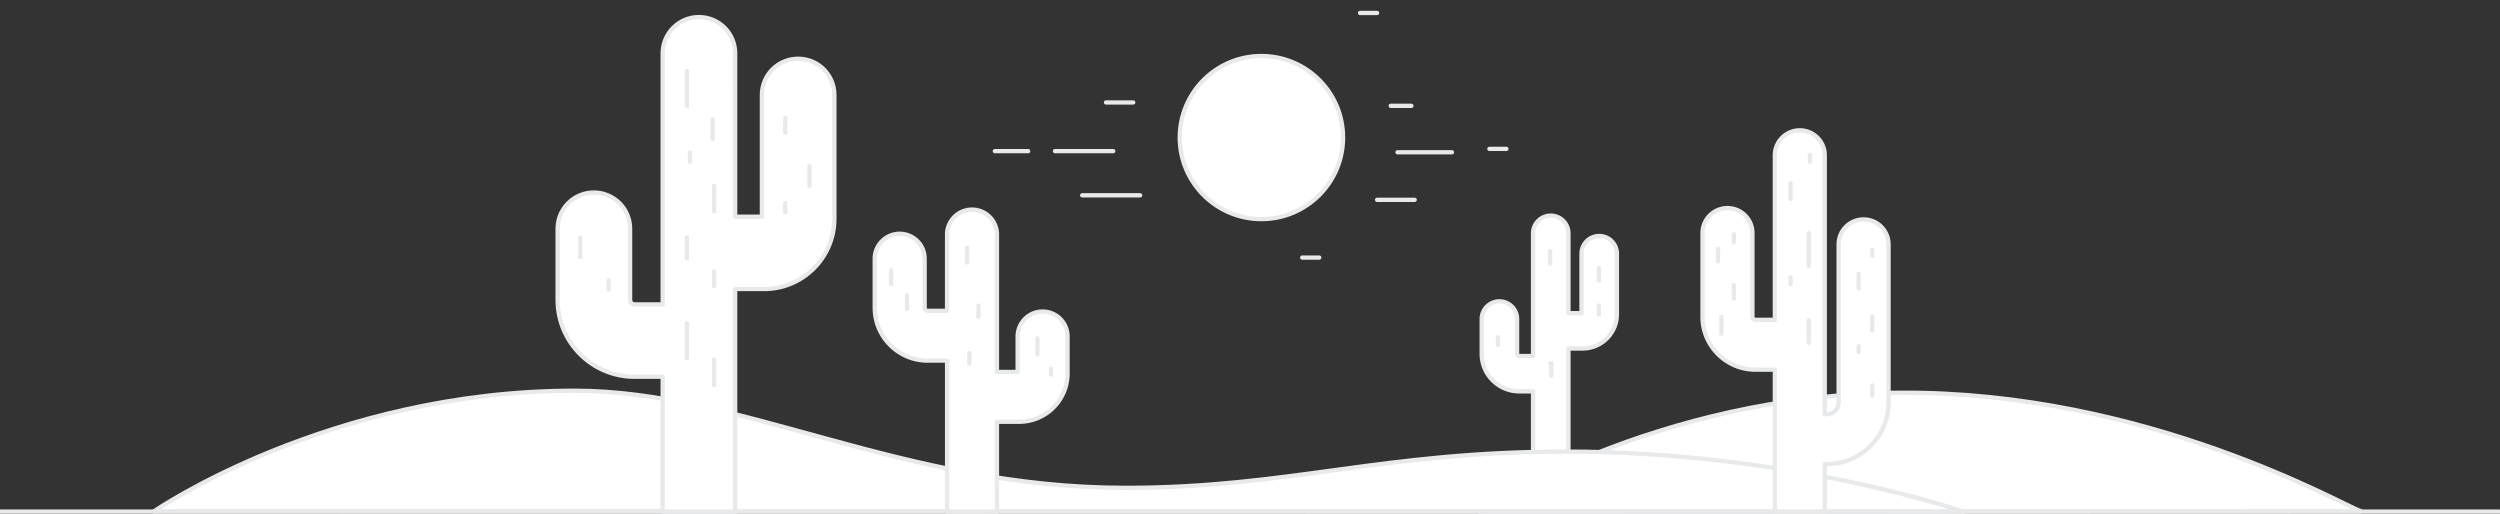 <svg
  width="584"
  height="120"
  viewBox="0 0 584 120"
  xmlns="http://www.w3.org/2000/svg"
>
  <rect x="0" y="0" width="584" height="120" fill="#333333" stroke="none"/>
  <g fill="none" fill-rule="evenodd">
    <path
      d="M358.116 91.422v15.395h8.273V81.409h3.301c4.424 0 8.022-3.593 8.022-8.01V59.256a4.133 4.133 0 0 0-4.136-4.13 4.133 4.133 0 0 0-4.136 4.13V73.15h-3.051V54.5a4.133 4.133 0 0 0-4.137-4.13 4.133 4.133 0 0 0-4.136 4.13v28.662h-3.217a.501.501 0 0 1-.5-.5v-8.136c0-2.281-1.853-4.13-4.137-4.13a4.134 4.134 0 0 0-4.137 4.13v8.135c0 4.83 3.936 8.761 8.774 8.761h3.217z"
      fill="#FFF"
    ></path>
    <path
      d="M358.116 91.422v15.395h8.273V81.409h3.301c4.424 0 8.022-3.593 8.022-8.01V59.256a4.133 4.133 0 0 0-4.136-4.13 4.133 4.133 0 0 0-4.136 4.13V73.15h-3.051V54.5a4.133 4.133 0 0 0-4.137-4.13 4.133 4.133 0 0 0-4.136 4.13v28.662h-3.217a.501.501 0 0 1-.5-.5v-8.136c0-2.281-1.853-4.13-4.137-4.13a4.134 4.134 0 0 0-4.137 4.13v8.135c0 4.83 3.936 8.761 8.774 8.761h3.217z"
      stroke="#E8E9EA"
      stroke-linecap="round"
      stroke-linejoin="round"
    ></path>
    <path d="M362.112 58.664v2.91" fill="#FFF"></path>
    <path
      d="M362.112 58.664v2.91"
      stroke="#E8E9EA"
      stroke-linecap="round"
      stroke-linejoin="round"
    ></path>
    <path d="M373.506 62.633v2.922" fill="#FFF"></path>
    <path
      d="M373.506 62.633v2.922"
      stroke="#E8E9EA"
      stroke-linecap="round"
      stroke-linejoin="round"
    ></path>
    <path d="M373.506 71.364v2.116" fill="#FFF"></path>
    <path
      d="M373.506 71.364v2.116"
      stroke="#E8E9EA"
      stroke-linecap="round"
      stroke-linejoin="round"
    ></path>
    <path fill="#FFF" d="M362.112 84.857h.265v2.91"></path>
    <path
      stroke="#E8E9EA"
      stroke-linecap="round"
      stroke-linejoin="round"
      d="M362.112 84.857h.265v2.91"
    ></path>
    <path d="M349.923 78.772v1.852" fill="#FFF"></path>
    <path
      d="M349.923 78.772v1.852"
      stroke="#E8E9EA"
      stroke-linecap="round"
      stroke-linejoin="round"
    ></path>
    <path
      d="M345.554 119.516s40.848-27.39 98.242-27.775c57.655-.387 103.524 26.301 107.749 27.707l-205.99.068z"
      fill="#FFF"
    ></path>
    <path
      d="M345.554 119.516s40.848-27.39 98.242-27.775c57.655-.387 103.524 26.301 107.749 27.707l-205.99.068z"
      stroke="#E8E9EA"
      stroke-linecap="round"
      stroke-linejoin="round"
    ></path>
    <path
      d="M35.988 119.428s40.846-28.156 98.241-28.156c38.957 0 76.383 22.688 128.695 22.688 38.146 0 59.722-8.466 102.81-8.466 51.667 0 91.297 13.483 92.916 14.022l-422.662-.088z"
      fill="#FFF"
    ></path>
    <path
      d="M35.988 119.428s40.846-28.156 98.241-28.156c38.957 0 76.383 22.688 128.695 22.688 38.146 0 59.722-8.466 102.81-8.466 51.667 0 91.297 13.483 92.916 14.022l-422.662-.088z"
      stroke="#E8E9EA"
      stroke-linecap="round"
      stroke-linejoin="round"
    ></path>
    <path d="M0 119.516h583.791" fill="#FFF"></path>
    <path
      d="M0 119.516h583.791"
      stroke="#E8E9EA"
      stroke-linecap="round"
      stroke-linejoin="round"
    ></path>
    <path
      d="M313.74 32.13c0 10.52-8.54 19.05-19.077 19.05-10.535 0-19.077-8.53-19.077-19.05 0-10.52 8.542-19.048 19.077-19.048 10.536 0 19.077 8.528 19.077 19.049"
      fill="#FFF"
    ></path>
    <path
      d="M313.74 32.13c0 10.52-8.54 19.05-19.077 19.05-10.535 0-19.077-8.53-19.077-19.05 0-10.52 8.542-19.048 19.077-19.048 10.536 0 19.077 8.528 19.077 19.049z"
      stroke="#E8E9EA"
      stroke-linecap="round"
      stroke-linejoin="round"
    ></path>
    <path d="M326.458 35.57h12.719" fill="#FFF"></path>
    <path
      d="M326.458 35.57h12.719"
      stroke="#E8E9EA"
      stroke-linecap="round"
      stroke-linejoin="round"
    ></path>
    <path d="M347.92 34.776h3.974" fill="#FFF"></path>
    <path
      d="M347.92 34.776h3.974"
      stroke="#E8E9EA"
      stroke-linecap="round"
      stroke-linejoin="round"
    ></path>
    <path d="M304.202 60.174h3.974" fill="#FFF"></path>
    <path
      d="M304.202 60.174h3.974"
      stroke="#E8E9EA"
      stroke-linecap="round"
      stroke-linejoin="round"
    ></path>
    <path d="M317.714 3.029h3.975" fill="#FFF"></path>
    <path
      d="M317.714 3.029h3.975"
      stroke="#E8E9EA"
      stroke-linecap="round"
      stroke-linejoin="round"
    ></path>
    <path d="M246.44 35.306h13.607" fill="#FFF"></path>
    <path
      d="M246.44 35.306h13.607"
      stroke="#E8E9EA"
      stroke-linecap="round"
      stroke-linejoin="round"
    ></path>
    <path d="M232.398 35.306h7.777" fill="#FFF"></path>
    <path
      d="M232.398 35.306h7.777"
      stroke="#E8E9EA"
      stroke-linecap="round"
      stroke-linejoin="round"
    ></path>
    <path d="M258.363 23.93h6.36" fill="#FFF"></path>
    <path
      d="M258.363 23.93h6.36"
      stroke="#E8E9EA"
      stroke-linecap="round"
      stroke-linejoin="round"
    ></path>
    <path d="M252.8 45.623h13.536" fill="#FFF"></path>
    <path
      d="M252.8 45.623h13.536"
      stroke="#E8E9EA"
      stroke-linecap="round"
      stroke-linejoin="round"
    ></path>
    <path d="M324.869 24.723h4.835" fill="#FFF"></path>
    <path
      d="M324.869 24.723h4.835"
      stroke="#E8E9EA"
      stroke-linecap="round"
      stroke-linejoin="round"
    ></path>
    <path d="M321.69 46.681h8.779" fill="#FFF"></path>
    <path
      d="M321.69 46.681h8.779"
      stroke="#E8E9EA"
      stroke-linecap="round"
      stroke-linejoin="round"
    ></path>
    <path
      d="M154.802 88.008v31.508h16.932V67.515h6.758c9.054 0 16.42-7.355 16.42-16.395V22.173c0-4.669-3.79-8.454-8.467-8.454-4.676 0-8.466 3.785-8.466 8.454v28.434h-6.245V12.44c0-4.669-3.79-8.453-8.466-8.453-4.676 0-8.466 3.784-8.466 8.453v58.662h-6.583c-.565 0-1.026-.459-1.026-1.025v-16.65c0-4.67-3.79-8.454-8.466-8.454-4.676 0-8.467 3.784-8.467 8.454v16.65c0 9.889 8.057 17.932 17.96 17.932h6.582z"
      fill="#FFF"
    ></path>
    <path
      d="M154.802 88.008v31.508h16.932V67.515h6.758c9.054 0 16.42-7.355 16.42-16.395V22.173c0-4.669-3.79-8.454-8.467-8.454-4.676 0-8.466 3.785-8.466 8.454v28.434h-6.245V12.44c0-4.669-3.79-8.453-8.466-8.453-4.676 0-8.466 3.784-8.466 8.453v58.662h-6.583c-.565 0-1.026-.459-1.026-1.025v-16.65c0-4.67-3.79-8.454-8.466-8.454-4.676 0-8.467 3.784-8.467 8.454v16.65c0 9.889 8.057 17.932 17.96 17.932h6.582z"
      stroke="#E8E9EA"
      stroke-linecap="round"
      stroke-linejoin="round"
    ></path>
    <path d="M160.467 16.597v8.121" fill="#FFF"></path>
    <path
      d="M160.467 16.597v8.121"
      stroke="#E8E9EA"
      stroke-linecap="round"
      stroke-linejoin="round"
    ></path>
    <path d="M160.467 75.51v8.12" fill="#FFF"></path>
    <path
      d="M160.467 75.51v8.12"
      stroke="#E8E9EA"
      stroke-linecap="round"
      stroke-linejoin="round"
    ></path>
    <path d="M160.467 55.401v4.947" fill="#FFF"></path>
    <path
      d="M160.467 55.401v4.947"
      stroke="#E8E9EA"
      stroke-linecap="round"
      stroke-linejoin="round"
    ></path>
    <path d="M166.474 27.886v4.585" fill="#FFF"></path>
    <path
      d="M166.474 27.886v4.585"
      stroke="#E8E9EA"
      stroke-linecap="round"
      stroke-linejoin="round"
    ></path>
    <path d="M189.084 38.821v4.586" fill="#FFF"></path>
    <path
      d="M189.084 38.821v4.586"
      stroke="#E8E9EA"
      stroke-linecap="round"
      stroke-linejoin="round"
    ></path>
    <path d="M135.56 55.49v4.585" fill="#FFF"></path>
    <path
      d="M135.56 55.49v4.585"
      stroke="#E8E9EA"
      stroke-linecap="round"
      stroke-linejoin="round"
    ></path>
    <path d="M166.827 63.383v3.44" fill="#FFF"></path>
    <path
      d="M166.827 63.383v3.44"
      stroke="#E8E9EA"
      stroke-linecap="round"
      stroke-linejoin="round"
    ></path>
    <path d="M183.432 27.577v3.44" fill="#FFF"></path>
    <path
      d="M183.432 27.577v3.44"
      stroke="#E8E9EA"
      stroke-linecap="round"
      stroke-linejoin="round"
    ></path>
    <path d="M161.174 35.646v2.146" fill="#FFF"></path>
    <path
      d="M161.174 35.646v2.146"
      stroke="#E8E9EA"
      stroke-linecap="round"
      stroke-linejoin="round"
    ></path>
    <path d="M183.432 47.435v2.146" fill="#FFF"></path>
    <path
      d="M183.432 47.435v2.146"
      stroke="#E8E9EA"
      stroke-linecap="round"
      stroke-linejoin="round"
    ></path>
    <path d="M142.184 65.514v2.146" fill="#FFF"></path>
    <path
      d="M142.184 65.514v2.146"
      stroke="#E8E9EA"
      stroke-linecap="round"
      stroke-linejoin="round"
    ></path>
    <path d="M166.827 43.407v6.008" fill="#FFF"></path>
    <path
      d="M166.827 43.407v6.008"
      stroke="#E8E9EA"
      stroke-linecap="round"
      stroke-linejoin="round"
    ></path>
    <path d="M166.827 83.975v6.008" fill="#FFF"></path>
    <path
      d="M166.827 83.975v6.008"
      stroke="#E8E9EA"
      stroke-linecap="round"
      stroke-linejoin="round"
    ></path>
    <path
      d="M216.702 84.24h4.533v35.276h11.658v-20.99h5.183c6.235 0 11.306-5.063 11.306-11.288v-8.642c0-3.215-2.61-5.821-5.83-5.821a5.825 5.825 0 0 0-5.829 5.82v8.29h-4.83V54.784c0-3.215-2.61-5.82-5.829-5.82a5.825 5.825 0 0 0-5.83 5.82v17.814h-4.532a.707.707 0 0 1-.706-.705V60.428c0-3.215-2.61-5.82-5.83-5.82a5.825 5.825 0 0 0-5.83 5.82v11.465c0 6.808 5.548 12.346 12.366 12.346"
      fill="#FFF"
    ></path>
    <path
      d="M216.702 84.24h4.533v35.276h11.658v-20.99h5.183c6.235 0 11.306-5.063 11.306-11.288v-8.642c0-3.215-2.61-5.821-5.83-5.821a5.825 5.825 0 0 0-5.829 5.82v8.29h-4.83V54.784c0-3.215-2.61-5.82-5.829-5.82a5.825 5.825 0 0 0-5.83 5.82v17.814h-4.532a.707.707 0 0 1-.706-.705V60.428c0-3.215-2.61-5.82-5.83-5.82a5.825 5.825 0 0 0-5.83 5.82v11.465c0 6.808 5.548 12.346 12.366 12.346z"
      stroke="#E8E9EA"
      stroke-linecap="round"
      stroke-linejoin="round"
    ></path>
    <path d="M225.916 57.87v3.44" fill="#FFF"></path>
    <path
      d="M225.916 57.87v3.44"
      stroke="#E8E9EA"
      stroke-linecap="round"
      stroke-linejoin="round"
    ></path>
    <path d="M228.565 71.364v2.645" fill="#FFF"></path>
    <path
      d="M228.565 71.364v2.645"
      stroke="#E8E9EA"
      stroke-linecap="round"
      stroke-linejoin="round"
    ></path>
    <path d="M226.446 82.476v2.44" fill="#FFF"></path>
    <path
      d="M226.446 82.476v2.44"
      stroke="#E8E9EA"
      stroke-linecap="round"
      stroke-linejoin="round"
    ></path>
    <path d="M208.163 63.162v3.175" fill="#FFF"></path>
    <path
      d="M208.163 63.162v3.175"
      stroke="#E8E9EA"
      stroke-linecap="round"
      stroke-linejoin="round"
    ></path>
    <path d="M211.872 68.983v3.174" fill="#FFF"></path>
    <path
      d="M211.872 68.983v3.174"
      stroke="#E8E9EA"
      stroke-linecap="round"
      stroke-linejoin="round"
    ></path>
    <path d="M242.344 79.036v3.714" fill="#FFF"></path>
    <path
      d="M242.344 79.036v3.714"
      stroke="#E8E9EA"
      stroke-linecap="round"
      stroke-linejoin="round"
    ></path>
    <path d="M245.524 86.18v1.323" fill="#FFF"></path>
    <path
      d="M245.524 86.18v1.323"
      stroke="#E8E9EA"
      stroke-linecap="round"
      stroke-linejoin="round"
    ></path>
    <path
      d="M410.072 86.356h4.532v33.16h11.66v-11.112h.497c7.941 0 14.401-6.45 14.401-14.379V57.077c0-3.215-2.61-5.82-5.83-5.82a5.825 5.825 0 0 0-5.829 5.82v36.948c0 1.51-1.23 2.738-2.742 2.738h-.498v-60.5c0-3.214-2.61-5.82-5.83-5.82a5.825 5.825 0 0 0-5.829 5.82v38.452h-4.532a.707.707 0 0 1-.707-.706V54.431c0-3.215-2.61-5.82-5.83-5.82a5.825 5.825 0 0 0-5.828 5.82v19.578c0 6.808 5.546 12.347 12.365 12.347"
      fill="#FFF"
    ></path>
    <path
      d="M410.072 86.356h4.532v33.16h11.66v-11.112h.497c7.941 0 14.401-6.45 14.401-14.379V57.077c0-3.215-2.61-5.82-5.83-5.82a5.825 5.825 0 0 0-5.829 5.82v36.948c0 1.51-1.23 2.738-2.742 2.738h-.498v-60.5c0-3.214-2.61-5.82-5.83-5.82a5.825 5.825 0 0 0-5.829 5.82v38.452h-4.532a.707.707 0 0 1-.707-.706V54.431c0-3.215-2.61-5.82-5.83-5.82a5.825 5.825 0 0 0-5.828 5.82v19.578c0 6.808 5.546 12.347 12.365 12.347z"
      stroke="#E8E9EA"
      stroke-linecap="round"
      stroke-linejoin="round"
    ></path>
    <path d="M401.328 58.135v2.91" fill="#FFF"></path>
    <path
      d="M401.328 58.135v2.91"
      stroke="#E8E9EA"
      stroke-linecap="round"
      stroke-linejoin="round"
    ></path>
    <path d="M405.037 66.601v3.175" fill="#FFF"></path>
    <path
      d="M405.037 66.601v3.175"
      stroke="#E8E9EA"
      stroke-linecap="round"
      stroke-linejoin="round"
    ></path>
    <path d="M405.037 54.696v1.852" fill="#FFF"></path>
    <path
      d="M405.037 54.696v1.852"
      stroke="#E8E9EA"
      stroke-linecap="round"
      stroke-linejoin="round"
    ></path>
    <path d="M402.123 74.01v3.968" fill="#FFF"></path>
    <path
      d="M402.123 74.01v3.968"
      stroke="#E8E9EA"
      stroke-linecap="round"
      stroke-linejoin="round"
    ></path>
    <path d="M418.286 42.79v3.713" fill="#FFF"></path>
    <path
      d="M418.286 42.79v3.713"
      stroke="#E8E9EA"
      stroke-linecap="round"
      stroke-linejoin="round"
    ></path>
    <path d="M422.79 36.175v1.588" fill="#FFF"></path>
    <path
      d="M422.79 36.175v1.588"
      stroke="#E8E9EA"
      stroke-linecap="round"
      stroke-linejoin="round"
    ></path>
    <path d="M422.525 54.431v7.677" fill="#FFF"></path>
    <path
      d="M422.525 54.431v7.677"
      stroke="#E8E9EA"
      stroke-linecap="round"
      stroke-linejoin="round"
    ></path>
    <path d="M422.525 74.803V80.1" fill="#FFF"></path>
    <path
      d="M422.525 74.803V80.1"
      stroke="#E8E9EA"
      stroke-linecap="round"
      stroke-linejoin="round"
    ></path>
    <path d="M418.286 64.75v1.587" fill="#FFF"></path>
    <path
      d="M418.286 64.75v1.587"
      stroke="#E8E9EA"
      stroke-linecap="round"
      stroke-linejoin="round"
    ></path>
    <path d="M434.184 63.956v3.44" fill="#FFF"></path>
    <path
      d="M434.184 63.956v3.44"
      stroke="#E8E9EA"
      stroke-linecap="round"
      stroke-linejoin="round"
    ></path>
    <path d="M437.364 74.01v3.174" fill="#FFF"></path>
    <path
      d="M437.364 74.01v3.174"
      stroke="#E8E9EA"
      stroke-linecap="round"
      stroke-linejoin="round"
    ></path>
    <path d="M437.364 90.016v2.381" fill="#FFF"></path>
    <path
      d="M437.364 90.016v2.381"
      stroke="#E8E9EA"
      stroke-linecap="round"
      stroke-linejoin="round"
    ></path>
    <path d="M434.184 80.888v1.323" fill="#FFF"></path>
    <path
      d="M434.184 80.888v1.323"
      stroke="#E8E9EA"
      stroke-linecap="round"
      stroke-linejoin="round"
    ></path>
    <path fill="#FFF" d="M437.364 58.664V58.4v1.322"></path>
    <path
      stroke="#E8E9EA"
      stroke-linecap="round"
      stroke-linejoin="round"
      d="M437.364 58.664V58.4v1.322"
    ></path>
  </g>
</svg>

